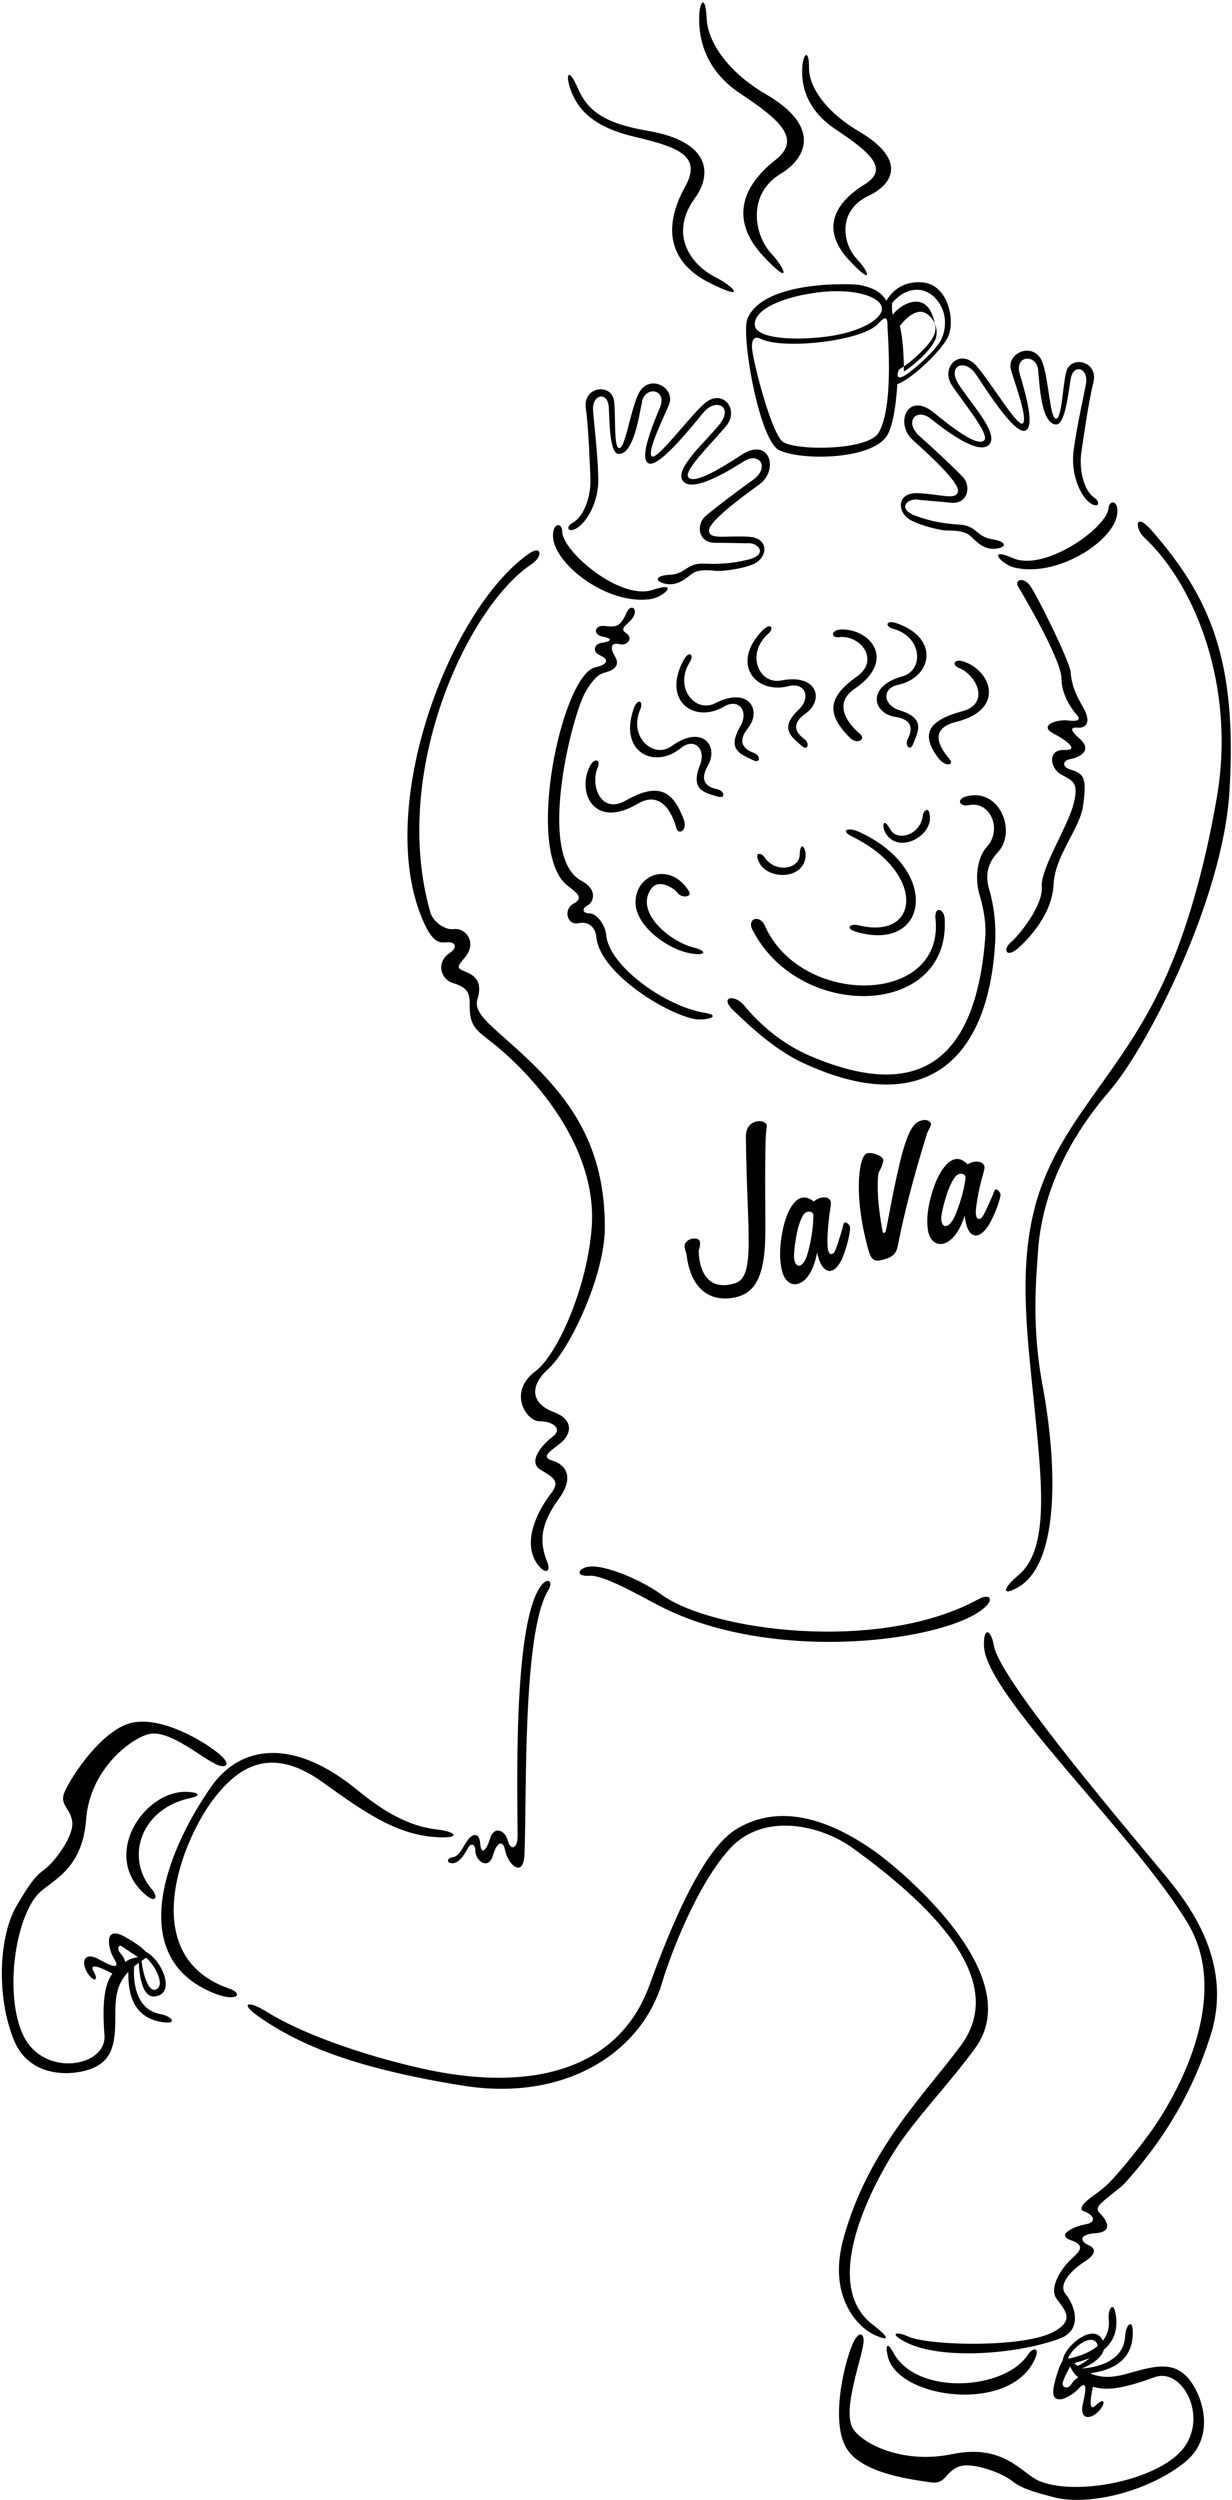 <?xml version="1.0" encoding="UTF-8"?>
<svg xmlns="http://www.w3.org/2000/svg" xmlns:xlink="http://www.w3.org/1999/xlink" width="313pt" height="635pt" viewBox="0 0 313 635" version="1.1">
<g id="surface1">
<path style=" stroke:none;fill-rule:nonzero;fill:rgb(0%,0%,0%);fill-opacity:1;" d="M 192.832 219 C 194.953 223.504 204.156 223.605 204.668 217.5 C 204.832 215.5 203.332 213.168 203.168 217.168 C 203.02 220.746 197.004 221.926 194.168 217.668 C 193.5 216.668 191.5 216.168 192.832 219 "/>
<path style=" stroke:none;fill-rule:nonzero;fill:rgb(0%,0%,0%);fill-opacity:1;" d="M 234.469 207.074 C 233.871 212.156 227.98 213.836 226.223 210.711 C 224.258 207.223 223.98 209.984 225.035 211.688 C 228.258 216.902 236.414 212.637 236.262 207.66 C 236.164 204.527 234.609 205.883 234.469 207.074 "/>
<path style=" stroke:none;fill-rule:nonzero;fill:rgb(0%,0%,0%);fill-opacity:1;" d="M 216.5 212.5 C 235.203 221.605 233.918 239.016 218 235 C 216.191 234.543 214.188 235.805 218 236.832 C 236.004 241.688 238.969 220.816 218.332 211.332 C 215.285 209.934 213.445 211.012 216.5 212.5 "/>
<path style=" stroke:none;fill-rule:nonzero;fill:rgb(0%,0%,0%);fill-opacity:1;" d="M 194.332 235.168 C 193 232.168 189.703 233.301 191.168 236.168 C 203.141 259.598 241.574 258.531 240 233.332 C 239.832 230.668 237.332 230.168 237.668 233.332 C 239.996 255.461 203.52 255.84 194.332 235.168 "/>
<path style=" stroke:none;fill-rule:nonzero;fill:rgb(0%,0%,0%);fill-opacity:1;" d="M 174.668 242 C 179.168 243 180.168 241.668 176.168 240.668 C 170.34 239.211 161.051 231.734 165.5 225.668 C 167.332 223.168 171.168 225.5 172.168 226.832 C 173.168 228.168 176.008 227.941 175 226.332 C 170.281 218.809 161.496 221.934 161.457 229.207 C 161.422 235.051 169.27 240.801 174.668 242 "/>
<path style=" stroke:none;fill-rule:nonzero;fill:rgb(0%,0%,0%);fill-opacity:1;" d="M 245.332 202.332 C 243 203 243.668 205 246.168 204.5 C 251.629 203.406 254.758 210.758 250.668 215.168 C 248.5 217.5 247.5 222.668 248.832 227.168 C 250.023 231.188 250.582 234.852 250.285 238.508 C 247.953 267.453 235.059 280.891 205.473 268.062 C 199.035 265.273 193.293 260.547 189 255.332 C 186.668 252.5 182.617 253.105 186.332 256.668 C 191.344 261.469 197.223 266.848 204.145 270.051 C 234.707 284.195 251.148 269.594 252.828 239.344 C 253.156 233.469 252.066 228.414 251.332 226 C 250.168 222.168 251 219.168 253.5 216.5 C 258.438 211.23 253.965 199.867 245.332 202.332 "/>
<path style=" stroke:none;fill-rule:nonzero;fill:rgb(0%,0%,0%);fill-opacity:1;" d="M 149.832 194.668 C 146.555 201.227 150.836 210.773 162 204.168 C 168.461 200.344 171.137 207.691 171.832 210.332 C 172.328 212.215 174.832 211 173.668 208 C 171.004 201.152 167.551 198.461 159 203.332 C 152.59 206.984 149.941 199.441 151.832 195 C 152.723 192.914 151 192.332 149.832 194.668 "/>
<path style=" stroke:none;fill-rule:nonzero;fill:rgb(0%,0%,0%);fill-opacity:1;" d="M 182.332 200.5 C 180.668 200.168 177.168 199.168 179.832 194.5 C 182.738 189.414 178.34 183.922 170.668 189.5 C 166.047 192.859 159.617 187.246 162.668 180.168 C 163.562 178.086 161.992 177.164 161 180 C 157.109 191.109 166.289 195.516 173 190 C 176.309 187.281 179.469 190.148 177.832 194.332 C 175.316 200.762 178.961 201.297 182.332 202.332 C 184.5 203 184 200.832 182.332 200.5 "/>
<path style=" stroke:none;fill-rule:nonzero;fill:rgb(0%,0%,0%);fill-opacity:1;" d="M 213.73 159.891 C 211.121 159.949 210.93 162.117 213.18 161.84 C 218.5 161.188 223.699 167.629 217.664 171.871 C 209.613 177.535 210.578 181.805 215.645 187.133 C 217.859 189.465 220.023 187.715 218.535 186.465 C 216.441 184.711 210.934 179.16 217.145 174.941 C 227.875 167.652 221.062 159.715 213.73 159.891 "/>
<path style=" stroke:none;fill-rule:nonzero;fill:rgb(0%,0%,0%);fill-opacity:1;" d="M 193.711 160.148 C 185.488 168.574 191.949 176.445 200.359 174.281 C 204.508 173.219 206.16 177.152 202.91 180.254 C 197.914 185.016 200.988 187.039 203.609 189.406 C 205.289 190.926 205.754 188.75 204.383 187.742 C 203.012 186.738 200.262 184.352 204.652 181.25 C 209.438 177.867 207.77 171.027 198.457 172.844 C 192.852 173.938 189.398 166.133 195.152 161.004 C 196.844 159.496 195.809 157.996 193.711 160.148 "/>
<path style=" stroke:none;fill-rule:nonzero;fill:rgb(0%,0%,0%);fill-opacity:1;" d="M 229.25 171.801 C 220.105 174.324 221.66 181.191 227.445 182.086 C 232.758 182.91 231.359 186.27 230.582 187.781 C 229.805 189.293 231.188 191.035 232.016 188.926 C 233.305 185.637 235.156 182.457 228.562 180.418 C 224.27 179.094 224 174.832 228.188 173.938 C 236.68 172.129 238.957 162.203 227.844 158.32 C 225.008 157.332 224.75 159.133 226.938 159.73 C 234.371 161.758 234.758 170.281 229.25 171.801 "/>
<path style=" stroke:none;fill-rule:nonzero;fill:rgb(0%,0%,0%);fill-opacity:1;" d="M 244.465 180.668 C 234.953 183.203 234.309 187.02 238.305 192.438 C 240.219 195.027 242.512 194.289 241.25 192.812 C 238.934 190.102 235.629 185.184 242.914 183.367 C 255.504 180.23 251.848 170.43 244.906 168.059 C 242.438 167.219 241.617 168.84 243.715 169.703 C 248.18 171.535 251.594 178.766 244.465 180.668 "/>
<path style=" stroke:none;fill-rule:nonzero;fill:rgb(0%,0%,0%);fill-opacity:1;" d="M 191.301 193.078 C 193.34 194.07 193.18 191.852 191.582 191.27 C 189.984 190.684 186.68 189.16 190.027 184.957 C 193.68 180.375 190.168 174.273 181.734 178.613 C 176.652 181.23 171.16 174.699 175.254 168.168 C 176.457 166.246 175.047 165.098 173.633 167.746 C 168.09 178.133 176.488 183.887 183.965 179.465 C 187.648 177.285 190.336 180.602 188.078 184.484 C 184.609 190.453 188.125 191.539 191.301 193.078 "/>
<path style=" stroke:none;fill-rule:nonzero;fill:rgb(0%,0%,0%);fill-opacity:1;" d="M 190 142.168 C 185.832 143.168 182.832 143.332 178.668 143.168 C 174.5 143 174.168 145.832 170.168 146 C 166.168 146.168 166.332 147.832 169.332 148.332 C 172.473 148.855 174.543 146.582 176.043 145.582 C 177.543 144.582 180.5 144.832 181.832 145 C 183.168 145.168 188.324 144.582 191.332 143.332 C 194.98 141.82 195.707 136.668 190.168 136.332 C 184.344 135.98 180.281 137.188 180.125 134.832 C 179.957 132.332 189.785 125.344 192.957 123.02 C 197.938 119.375 195.605 110.77 188.27 115.605 C 180.938 120.438 176 122.832 174.832 121.168 C 173.668 119.5 181.125 112.25 184.457 108.25 C 188.035 103.957 183.426 98.367 178.793 102.645 C 174.457 106.645 166.5 117.5 165.5 115.832 C 164.5 114.168 168.832 105.668 170 102.668 C 171.676 98.363 164.629 94.562 162.062 100.332 C 160.062 104.832 158.832 113.832 157.332 113.832 C 155.832 113.832 156.5 105.5 156 101.832 C 155.367 97.188 148.023 98.191 148.832 103.668 C 149.5 108.168 149.832 117.668 150 121.332 C 150.211 125.945 148.457 131.156 145.5 132.77 C 143.668 133.77 144.168 135.5 146.5 134.168 C 148.832 132.832 152.168 127.832 152 121.332 C 151.832 114.832 150.832 106.812 150.668 104.145 C 150.426 100.297 154.168 99.332 154.625 103.043 C 154.891 105.191 154.613 115.086 157.105 115.293 C 161.105 115.625 162.5 104.668 163.168 101.832 C 164.07 97.992 169.566 98.855 167.668 103.5 C 166.168 107.168 162.043 116.73 164.875 117.73 C 167.707 118.73 176.793 107.016 178.875 104.605 C 181.918 101.082 186.27 103.27 182.938 107.605 C 179.605 111.938 171.141 119.074 173.5 122.168 C 176.043 125.5 186.332 118.832 189 117.168 C 192.961 114.691 195.75 118.793 191.168 122 C 187.832 124.332 180.832 129.668 179.168 131.168 C 176.887 133.219 177.258 137.887 181.707 137.875 C 185.723 137.863 189.008 138.047 190.02 137.98 C 192.68 137.809 195.266 140.902 190 142.168 "/>
<path style=" stroke:none;fill-rule:nonzero;fill:rgb(0%,0%,0%);fill-opacity:1;" d="M 241.875 97.941 C 244.766 102.27 251.418 110.266 250.082 111.801 C 248.746 113.336 244.09 110.43 237.309 104.852 C 230.523 99.27 227.297 107.582 231.863 111.73 C 234.773 114.379 243.809 122.363 243.379 124.832 C 242.977 127.156 239.062 125.527 233.234 125.266 C 227.691 125.016 227.871 130.211 231.34 132.102 C 234.199 133.66 239.266 134.785 240.609 134.762 C 241.953 134.734 244.922 134.801 246.309 135.953 C 247.691 137.105 249.508 139.586 252.688 139.395 C 255.723 139.215 256.066 137.574 252.105 136.984 C 248.145 136.398 248.113 133.547 243.953 133.273 C 239.789 132.996 236.824 132.516 232.785 131.082 C 227.684 129.27 230.582 126.465 233.207 126.914 C 234.207 127.09 237.496 127.258 241.484 127.688 C 245.91 128.172 246.77 123.566 244.719 121.285 C 243.219 119.617 236.82 113.578 233.754 110.906 C 229.535 107.23 232.742 103.449 236.418 106.328 C 238.895 108.266 248.426 115.98 251.305 112.934 C 253.977 110.105 246.312 102.117 243.453 97.457 C 240.598 92.797 245.156 91.082 247.812 94.902 C 249.629 97.52 257.426 110.129 260.348 109.43 C 263.27 108.734 260.18 98.789 259.074 94.988 C 257.672 90.164 263.23 89.887 263.723 93.805 C 264.09 96.691 264.32 107.734 268.332 107.828 C 270.832 107.883 271.602 98.016 272.09 95.906 C 272.934 92.266 276.555 93.621 275.91 97.422 C 275.465 100.055 273.621 107.926 272.77 114.371 C 271.922 120.82 274.707 126.145 276.887 127.715 C 279.066 129.285 279.746 127.621 278.027 126.434 C 275.258 124.516 274.066 119.148 274.762 114.586 C 275.312 110.953 276.645 101.543 277.785 97.141 C 279.168 91.781 271.969 90.008 270.852 94.559 C 269.965 98.152 269.75 106.512 268.258 106.352 C 266.766 106.195 266.492 97.113 264.98 92.43 C 263.039 86.422 255.629 89.453 256.84 93.91 C 257.684 97.02 261.098 105.93 259.926 107.48 C 258.758 109.031 251.988 97.398 248.102 92.965 C 243.941 88.223 238.77 93.293 241.875 97.941 "/>
<path style=" stroke:none;fill-rule:nonzero;fill:rgb(0%,0%,0%);fill-opacity:1;" d="M 165.332 152.168 C 168.668 151.668 172.832 147.5 165.832 149.832 C 157.5 152.609 142.832 139.977 142.832 135 C 142.832 132.668 140.332 132.668 140.5 136.332 C 140.816 143.289 154.297 153.82 165.332 152.168 "/>
<path style=" stroke:none;fill-rule:nonzero;fill:rgb(0%,0%,0%);fill-opacity:1;" d="M 257.344 141.766 C 250.59 138.793 254.352 143.328 257.625 144.137 C 268.461 146.809 282.859 137.57 283.82 130.676 C 284.328 127.039 281.84 126.809 281.621 129.133 C 281.16 134.086 265.383 145.305 257.344 141.766 "/>
<path style=" stroke:none;fill-rule:nonzero;fill:rgb(0%,0%,0%);fill-opacity:1;" d="M 273.832 184.832 C 275.668 185 277.5 183.668 275.168 179.668 C 272.832 175.668 272.168 173.168 272 170.668 C 271.832 168.168 263.168 150.5 261.5 148.5 C 259.832 146.5 257.668 147.332 258.668 149 C 262.008 154.566 269.668 168.168 269.668 172.332 C 269.668 176.5 272.332 180.168 273.5 181.5 C 274.668 182.832 274 183.332 271.332 183 C 268.609 182.66 263.672 184.23 267.668 186.332 C 270.832 188 274.5 190.668 270.332 190.5 C 266.168 190.332 266.668 195 269.5 196.668 C 272.332 198.332 274.332 198.5 272.668 204.5 C 271 210.5 264.332 220.668 264.668 225.332 C 265 230 259 237.5 256.832 239.332 C 254.668 241.168 255.668 243.5 258.668 240.832 C 261.668 238.168 267.332 232 267.668 224.668 C 268 217.332 274.383 210.457 275.168 204.668 C 276.098 197.812 275.57 196.52 272 195.5 C 269.668 194.832 270 193.168 271.832 192.832 C 274.352 192.375 277.648 190.57 274.332 187.668 C 271.668 185.332 272 184.668 273.832 184.832 "/>
<path style=" stroke:none;fill-rule:nonzero;fill:rgb(0%,0%,0%);fill-opacity:1;" d="M 292.668 134.832 C 288.168 129.668 288.332 134.332 290.668 136.5 C 303.719 148.621 313.949 174.465 309.168 202.418 C 307.574 211.73 303.906 230.375 296.711 246.949 C 285.16 273.539 268.098 284.797 262.562 308.051 C 258.914 323.363 261 339.504 262.738 356.75 C 264.789 377.137 266.609 393.605 258.668 400.168 C 254.832 403.332 254.332 405.668 258.668 403.168 C 269.508 396.91 268.492 371.254 264.832 351.668 C 262 336.5 263.332 324.168 263.668 318.5 C 264.266 308.32 267.82 293.453 281.863 277.141 C 291.781 265.625 310.629 228.312 312.332 201.332 C 314.477 167.41 307.188 151.508 292.668 134.832 "/>
<path style=" stroke:none;fill-rule:nonzero;fill:rgb(0%,0%,0%);fill-opacity:1;" d="M 144.25 225 C 147.25 227.25 148 228.25 145.75 229.5 C 142.965 231.047 144.129 235.137 147 234.5 C 149.25 234 151.25 235.25 151.5 238 C 152.301 246.801 168.199 256.949 176 258.75 C 179.25 259.5 183.75 258 179 257.25 C 169.117 255.688 154.719 245.395 154 237.5 C 153.75 234.75 151.5 232 149.75 232 C 148 232 147.75 230.75 149.25 230 C 150.75 229.25 152 226 147.75 223.75 C 136.195 217.633 145.305 181.699 148.75 175.75 C 151.5 171 153.152 171.016 154 170.75 C 155.191 170.379 157.859 169.434 156.25 166.75 C 154.75 164.25 155.438 163.125 157.438 163.625 C 159.438 164.125 161 162 159 160.75 C 157 159.5 160 158.5 161 156.5 C 162 154.5 160.25 153.375 159.25 155.5 C 158.66 156.75 158.02 158.176 156.93 158.785 C 155.992 159.312 154.656 159.117 153.5 159 C 151 158.75 150.5 161.25 153.25 161.75 C 156 162.25 155 163 153 163.25 C 151 163.5 150.25 165.5 152.5 166.5 C 154.75 167.5 154.523 168.777 151.25 169.5 C 142.734 171.383 133.07 216.617 144.25 225 "/>
<path style=" stroke:none;fill-rule:nonzero;fill:rgb(0%,0%,0%);fill-opacity:1;" d="M 114 239.332 C 115.668 239.332 116.332 240.668 114.332 242 C 110.539 244.527 112.129 248.805 115 249.668 C 119.332 250.969 119.332 252.699 119.332 255.668 C 119.332 260.715 121.086 261.719 124.832 264.668 C 135.422 272.988 151.785 291.211 150.332 311.668 C 149.266 326.719 141.734 344.031 136 348.332 C 128.891 353.664 133.777 361 137 361 C 140.668 361 143 363 140.332 365 C 137.668 367 134 371.332 137.332 373.332 C 140.668 375.332 142.379 376.258 140 379.332 C 135.988 384.523 132.93 391.895 136.332 397 C 138.332 400 140.148 399.516 139 396.668 C 136.961 391.609 137.289 387.141 142 380.668 C 146.102 375.031 143.566 371.969 140.332 371 C 137 370 140.332 368.332 142.668 366.332 C 145 364.332 146 360.668 140.668 358.668 C 134.969 356.527 134.367 352.137 139.332 347.668 C 144.668 342.867 153.668 324.133 153.668 311.668 C 153.668 288.133 142.148 275.969 128.668 264.082 C 122.809 258.918 120.418 256.668 121.332 253.668 C 122.52 249.789 121 248 118.668 247 C 116.332 246 115.668 246 118 243.332 C 121.43 239.414 118.238 235.586 115.332 236 C 113 236.332 110 234.082 109.332 231.75 C 99.121 196.004 118.879 154.078 135 143.332 C 138 141.332 137.668 138.332 134.332 140.668 C 113.965 154.926 94.465 206.609 108 235 C 110.508 240.262 112.332 239.332 114 239.332 "/>
<path style=" stroke:none;fill-rule:nonzero;fill:rgb(0%,0%,0%);fill-opacity:1;" d="M 149.25 398 C 146.75 398.5 146.25 400.5 149.75 400.25 C 153.25 400 162 405 167.25 407.75 C 196.562 423.105 241.77 416.73 250.5 408 C 252.5 406 251.25 404.75 248.5 406.25 C 223.285 420.004 180.547 414.246 168 405 C 163.25 401.5 153.426 397.164 149.25 398 "/>
<path style=" stroke:none;fill-rule:nonzero;fill:rgb(0%,0%,0%);fill-opacity:1;" d="M 129 467.5 C 128.25 464.75 125.5 463.75 124.5 467 C 123.5 470.25 122.25 471.25 122 468.25 C 121.75 465.25 120 465.75 118.75 467.5 C 117.5 469.25 116.75 471.5 115 471.75 C 113.25 472 113.5 473.5 115.25 473.25 C 117 473 118.25 470.5 119 469.25 C 119.75 468 120.75 468.5 120.75 470 C 120.75 472.785 124.145 475.113 125.25 471.25 C 126.25 467.75 127.836 467.371 128.312 469.938 C 129 473.625 133 477.25 133.25 471 C 133.863 455.703 132.723 414.883 139.25 404 C 140.75 401.5 139.051 400.5 137.301 403 C 130.234 413.094 131.5 455.883 131.5 466.5 C 131.5 469.5 129.75 470.25 129 467.5 "/>
<path style=" stroke:none;fill-rule:nonzero;fill:rgb(0%,0%,0%);fill-opacity:1;" d="M 58.25 505.125 C 34.242 496.781 46.32 466.875 54.738 456.344 C 60.023 449.734 68.152 442.789 81.875 452.625 C 92.039 459.91 100.297 465.883 110.5 466.625 C 117.375 467.125 115.875 465.25 111.375 464.75 C 105.719 464.121 99.59 461.926 90.875 454.75 C 74.559 441.312 61.027 443.133 53.52 454.016 C 41.074 472.051 33.012 496.824 53.375 505.875 C 60.125 508.875 62.121 506.473 58.25 505.125 "/>
<path style=" stroke:none;fill-rule:nonzero;fill:rgb(0%,0%,0%);fill-opacity:1;" d="M 214.25 568.75 C 210.199 583.672 218.25 591.25 222 593 C 225.75 594.75 226.477 594.102 221.75 590.5 C 207.309 579.488 223.758 551.867 227.195 546.465 C 232.477 538.16 240.82 529.754 247.75 520.25 C 261.457 501.453 227.887 474.301 222.625 470.531 C 204.422 457.496 193.156 461 187.25 464.5 C 180.5 468.5 173.25 481.5 165 504.25 C 157.227 525.691 135.082 531.77 106.738 525.316 C 90.891 521.703 75.898 516.145 67.75 511 C 63 508 60.75 508.75 65.75 512.25 C 76.707 519.922 91.211 525.496 117.5 529.75 C 143.656 533.98 162.977 521.305 168.25 503.5 C 170.25 496.75 177 478.75 185.5 469.5 C 194 460.25 208.5 463.5 216.75 469.5 C 235.117 482.859 256.766 502.406 244.137 519.535 C 234.848 532.137 220.434 545.977 214.25 568.75 "/>
<path style=" stroke:none;fill-rule:nonzero;fill:rgb(0%,0%,0%);fill-opacity:1;" d="M 252.5 418 C 251.746 413.637 249.75 413.25 250 418.25 C 250.625 430.766 288.289 466.066 301.75 488.5 C 313.273 507.707 298.414 533.203 292.035 541.934 C 288.887 546.238 285.418 550.496 282.793 553.371 C 280.402 555.988 278.973 556.805 277.074 558.234 C 274.676 560.043 274.09 561.281 275.5 561.75 C 277.742 562.496 278.898 564.477 275.75 565 C 272.75 565.5 268.25 567.75 272 569 C 275.75 570.25 274.5 571.75 272.25 573.75 C 270 575.75 266.25 581 268.5 584 C 270.75 587 272.832 589.25 268.082 592.082 C 260.648 596.52 235.762 595.812 230.75 593.5 C 227.5 592 225.75 592.75 230.25 595 C 239.32 599.535 258.68 597.965 269.25 594 C 275.25 591.75 273 585.5 270.75 582.75 C 268.551 580.062 272.75 576.25 275.5 574.5 C 278.25 572.75 278.75 571.25 276.5 570.25 C 274.25 569.25 274.25 567.5 278.25 567.25 C 283.086 566.949 281.051 563.801 279.5 562.25 C 278.484 561.234 278.691 560.488 280.43 559 C 281.379 558.184 285.055 555.348 285.746 554.578 C 297.055 541.98 303.453 529.852 307.516 517.129 C 313.809 497.438 300.812 482.113 294.73 474.805 C 282 459.5 253.922 426.227 252.5 418 "/>
<path style=" stroke:none;fill-rule:nonzero;fill:rgb(0%,0%,0%);fill-opacity:1;" d="M 48.336 456.723 C 50.766 456.211 51.133 455.32 47.578 455.148 C 36.598 454.629 25.32 471.531 37.121 481.406 C 39.59 483.473 40.238 481.844 38.586 479.906 C 31.637 471.746 35.875 459.348 48.336 456.723 "/>
<path style=" stroke:none;fill-rule:nonzero;fill:rgb(0%,0%,0%);fill-opacity:1;" d="M 40.875 511.625 C 33.676 510.371 33.914 501.645 34.078 499.484 C 34.441 499.184 34.836 498.883 35.254 498.582 C 35.398 501.855 36.191 507.395 39.227 507.109 C 44.898 506.574 41.152 497.832 37.062 495.777 C 37.051 495.762 37.039 495.742 37.027 495.727 C 36.449 495.078 34.984 493.766 31.645 491.922 C 26.168 488.891 27.473 495.066 28.992 497.551 C 30.512 500.031 29.105 499.891 25.172 497.703 C 21.016 495.391 20.52 498.887 22.496 501.551 C 23.926 503.473 25.113 503.109 23.828 500.824 C 22.586 498.613 25.031 499.434 28.539 501.289 C 26.348 504.445 25.988 509.336 26.539 516.992 C 27.117 524.996 11.164 527.848 5.941 517.062 C 1.297 507.465 3.438 488.734 9.293 481.531 C 12.301 477.828 20.879 475.648 21.875 462.199 C 22.855 448.984 33.844 441.227 38.039 440.422 C 43.363 439.406 51.516 446.816 55.359 448.344 C 57.164 449.059 58.676 448.406 56.344 446.125 C 53.195 443.039 40.59 435.195 32.59 437.844 C 25.531 440.176 18.422 450.75 16.504 454.949 C 14.891 458.488 17.812 459.02 18.344 462.676 C 18.875 466.336 13.828 472.996 11.328 474.824 C 8.828 476.648 7.43 478.602 4.164 484.195 C -0.258 491.773 -1.035 507.215 3.605 518.355 C 7.832 528.508 19.789 527.312 24.309 524.98 C 29.102 522.508 29.324 517.891 29.309 510.965 C 29.297 506.559 30.012 503.594 32.609 500.848 C 32.566 504.363 32.777 511.953 40.5 513.5 C 45.5 514.5 43.75 512.125 40.875 511.625 Z M 37.109 497.273 C 39.453 499.246 41.977 504.176 39.719 505.301 C 37.676 506.316 36.293 501.184 35.953 498.078 C 36.266 497.855 37.008 497.367 37.109 497.273 Z M 31.848 498.41 C 31.656 497.672 31.27 496.906 30.664 496.23 C 29.508 494.934 30.246 493.871 30.895 494.336 C 31.543 494.805 34.871 497.008 35.066 497.129 C 34.73 497.234 32.742 497.441 31.848 498.41 "/>
<path style=" stroke:none;fill-rule:nonzero;fill:rgb(0%,0%,0%);fill-opacity:1;" d="M 225.566 598.59 C 228.086 609.289 256.688 613.238 262.938 599.184 C 264.246 596.238 262.5 596.062 261.09 598.184 C 255.156 607.109 232.82 608.688 226.871 597.426 C 225.715 595.23 224.754 595.129 225.566 598.59 "/>
<path style=" stroke:none;fill-rule:nonzero;fill:rgb(0%,0%,0%);fill-opacity:1;" d="M 286.758 602.824 C 282.867 603.945 279.977 604.145 276.934 602.816 C 280.641 602.32 287.254 600.816 287.762 593.457 C 288.109 588.367 285.98 590.41 285.852 593.324 C 285.543 600.473 277.215 601.473 274.836 601.617 C 276.789 600.848 279.852 599.141 280.441 596.836 C 282.426 595.164 283.891 592.699 283.59 588.988 C 283.176 583.906 281.375 586.242 281.684 589.145 C 281.926 591.402 281.27 593.164 280.191 594.539 C 277.934 589.59 270.23 596.164 270.023 599.527 C 270.023 599.531 270.023 599.531 270.023 599.535 C 270.012 599.555 269.996 599.566 269.98 599.59 C 269.52 600.324 268.66 602.09 267.801 605.809 C 266.391 611.906 271.973 608.957 273.941 606.812 C 275.91 604.668 276.164 606.059 275.141 610.441 C 274.059 615.074 277.555 614.594 279.57 611.957 C 281.031 610.055 280.355 609.012 278.508 610.879 C 276.727 612.68 276.84 610.105 277.664 606.219 C 281.301 607.461 286.098 606.461 293.309 603.828 C 300.848 601.074 307.969 615.633 299.035 623.613 C 291.086 630.719 272.488 633.805 263.953 630.156 C 259.566 628.277 255.109 620.629 241.906 623.367 C 228.93 626.055 218.453 620.371 216.527 616.559 C 214.086 611.715 218.977 599.094 219.387 594.977 C 219.578 593.047 218.535 591.773 216.98 594.641 C 214.883 598.516 210.551 615.293 215.297 622.258 C 219.477 628.402 231.848 629.836 236.414 630.523 C 240.258 631.102 239.965 628.148 243.336 626.633 C 246.707 625.113 254.5 628.137 256.941 630.039 C 259.387 631.941 261.645 632.75 267.922 634.355 C 276.422 636.523 291.484 633.027 300.922 625.508 C 309.52 618.652 305.09 607.484 301.605 603.781 C 297.91 599.852 293.406 600.906 286.758 602.824 Z M 278.504 594.949 C 278.75 595.242 278.855 595.566 278.859 595.906 C 276.004 598.277 271.98 599.004 271.461 599.09 C 271.422 599.066 271.379 599.039 271.336 599.023 C 272.383 596.402 276.793 592.906 278.504 594.949 Z M 272.215 605.566 C 271.285 607.035 269.941 606.352 269.953 605.555 C 269.977 604.426 271.809 601.309 271.867 601.086 C 272.062 601.383 272.809 603.234 273.984 603.828 C 273.324 604.219 272.699 604.797 272.215 605.566 Z M 273.797 600.953 C 273.492 600.73 273.188 600.496 272.879 600.242 C 273.809 599.992 275.297 599.617 276.871 598.953 C 275.879 599.812 274.703 600.547 273.797 600.953 "/>
<path style=" stroke:none;fill-rule:nonzero;fill:rgb(0%,0%,0%);fill-opacity:1;" d="M 177.371 314.801 C 176.457 314.262 174.645 314.758 174.109 315.781 C 173.719 316.52 174.02 317.289 174.406 318.562 C 175.562 328.32 181.172 330.641 186.52 329.594 C 190.754 328.766 193.77 325.957 194.348 316.355 C 194.629 311.324 194.234 302.641 194.488 290.508 C 194.52 287.586 194.887 286.117 194.781 285.742 C 194.609 285.117 193.41 284.473 191.992 284.906 C 190.16 285.469 189.348 286.938 189.512 289.395 C 189.746 312.891 192.047 324.328 186.734 325.961 C 179.758 328.102 177.645 322.715 177.492 317.773 C 178.004 316.141 178.016 315.18 177.371 314.801 "/>
<path style=" stroke:none;fill-rule:nonzero;fill:rgb(0%,0%,0%);fill-opacity:1;" d="M 211.043 305.156 C 210.781 304.289 209.621 303.859 208.215 304.336 C 207.688 304.512 207.258 304.793 206.727 305.176 C 205.551 304.273 204.547 303.93 203.434 304.305 C 201.676 304.898 199.809 307.711 198.855 312.469 C 197.941 316.938 198.012 320.602 198.812 323.266 C 199.504 325.559 201.18 326.633 202.879 326.059 C 204.988 325.352 206.754 322.641 207.59 318.129 C 207.664 318.578 207.793 319.016 207.906 319.387 C 209.398 324.355 212.551 323.902 214.492 318.328 C 215.844 314.461 216.051 311.934 215.941 311.562 C 215.809 311.129 215.062 310.355 214.594 310.516 C 214.242 310.633 214.23 311.453 213.703 313.133 C 213.133 314.996 212.68 316.43 212.285 317.426 C 211.629 319.078 210.305 319.141 210.227 316.191 C 210.188 314.746 210.258 312.699 210.531 310.105 C 210.82 307.414 211.25 305.84 211.043 305.156 Z M 205.234 318.238 C 203.988 322.836 201.543 322.172 201.734 318.656 C 201.805 317.387 201.969 315.883 202.273 314.184 C 202.707 311.707 203.32 309.906 203.988 308.758 C 204.891 307.219 206.621 307.637 206.633 308.656 C 206.648 310.133 206.469 313.758 205.234 318.238 "/>
<path style=" stroke:none;fill-rule:nonzero;fill:rgb(0%,0%,0%);fill-opacity:1;" d="M 224.379 294.551 C 224.145 293.586 221.605 292.59 220.277 292.949 C 218.289 293.488 216.957 302.531 219.91 314.727 C 221.141 319.816 221.457 320.758 224.445 319.949 C 227.266 319.184 227.797 318.105 228.18 316.039 C 229.473 309.332 231.828 299.719 235.566 287.77 C 236.223 286.469 236.594 285.809 236.508 285.457 C 236.316 284.668 235.168 284.074 233.43 284.859 C 230.277 286.289 228.461 294.676 225.137 312.32 C 224.977 313.176 224.355 313.512 224.23 312.82 C 223.035 306.402 222.73 301.363 223.184 297.949 C 223.801 296.848 224.527 295.164 224.379 294.551 "/>
<path style=" stroke:none;fill-rule:nonzero;fill:rgb(0%,0%,0%);fill-opacity:1;" d="M 254.184 303.332 C 254.105 302.887 253.457 302.02 252.973 302.109 C 252.609 302.18 252.5 302.996 251.773 304.59 C 250.984 306.359 250.359 307.719 249.848 308.652 C 248.996 310.203 247.676 310.082 247.953 307.148 C 248.094 305.711 248.41 303.688 248.996 301.156 C 249.609 298.523 250.227 297.02 250.105 296.316 C 249.949 295.418 248.852 294.836 247.398 295.117 C 246.855 295.219 246.395 295.441 245.82 295.75 C 244.766 294.695 243.809 294.219 242.66 294.438 C 240.844 294.785 238.652 297.324 237.129 301.91 C 235.68 306.223 235.305 309.863 235.777 312.613 C 236.184 314.984 237.719 316.273 239.473 315.938 C 241.648 315.52 243.73 313.07 245.105 308.711 C 245.121 309.168 245.199 309.617 245.266 310 C 246.145 315.133 249.324 315.109 251.926 309.848 C 253.734 306.195 254.25 303.715 254.184 303.332 Z M 242.758 308.5 C 240.961 312.891 238.617 311.898 239.234 308.441 C 239.457 307.191 239.801 305.723 240.312 304.078 C 241.039 301.68 241.867 299.977 242.672 298.93 C 243.754 297.523 245.418 298.172 245.305 299.188 C 245.141 300.652 244.523 304.223 242.758 308.5 "/>
<path style=" stroke:none;fill-rule:nonzero;fill:rgb(0%,0%,0%);fill-opacity:1;" d="M 218.375 72.375 C 216.965 72.07 193.938 70.996 189.875 81 C 188.25 85 192.828 111.961 198 114.375 C 203.625 117 220.742 116.824 225.125 111 C 226.66 108.961 227.629 103.473 227.98 97.547 C 231.062 96.703 239.156 89.277 240.875 85.5 C 242.75 81.375 240.875 72.375 234.5 71.75 C 229.047 71.215 226.344 74.43 225.203 76.387 C 223.633 73.855 221.504 73.051 218.375 72.375 Z M 207.035 74.379 C 217.027 72.961 223.648 75.406 224.035 78.129 C 224.445 81.023 218.25 84.688 208.656 85.66 C 199.707 86.57 192.199 85.605 191.785 82.707 C 191.297 79.27 197.105 75.789 207.035 74.379 Z M 226.625 77 C 230.531 72.312 236.215 72.34 239.125 77.875 C 240.375 80.25 240.465 83.703 239 86.5 C 237.625 89.125 231 95.125 229.125 95.75 C 227.25 96.375 228.375 93.875 228.375 93.875 C 228.375 93.875 228.859 93.602 229.621 93.078 C 229.582 89.105 229.254 85.395 228.625 82.875 C 228.621 82.855 228.617 82.844 228.609 82.824 C 229.598 81.5 231.211 79.715 233.25 79.25 C 234.93 78.867 236.699 80.309 237.512 82.258 C 235.676 72.77 228.391 77.66 227 79.75 C 226.5 80.5 226.625 77 226.625 77 Z M 223.25 109.875 C 220.531 114.633 201.051 114.531 198.625 112 C 195.75 109 191.633 92.969 191.125 89 C 190.75 86.066 191.75 85.312 193.25 86.062 C 198.891 88.883 219.102 86.672 223.062 82.25 C 225.75 79.25 225.418 81.871 225.5 83.375 C 225.809 88.93 226.734 103.777 223.25 109.875 "/>
<path style=" stroke:none;fill-rule:nonzero;fill:rgb(0%,0%,0%);fill-opacity:1;" d="M 237.625 86.25 C 238.16 84.938 238.027 83.496 237.512 82.258 C 237.551 82.461 237.59 82.66 237.625 82.875 C 238 85.25 235.875 87.625 233.25 90.125 C 231.824 91.48 230.527 92.457 229.621 93.078 C 229.629 93.504 229.633 93.934 229.629 94.367 C 231.727 93.129 236.473 89.078 237.625 86.25 "/>
<path style=" stroke:none;fill-rule:nonzero;fill:rgb(0%,0%,0%);fill-opacity:1;" d="M 187.977 23.688 C 197.57 30.098 204.004 35.156 197.02 40.625 C 187.969 47.715 185.719 56.285 193.922 65.066 C 201.426 73.098 199.465 68.125 195.953 64.406 C 191.746 59.953 189.562 49.469 198.328 44.152 C 204.871 40.188 208.785 32.207 194.578 23.93 C 184.91 18.301 179.77 10.656 179.523 4.629 C 179.281 -1.395 177.73 0.184 177.633 4.191 C 177.496 9.801 179.09 17.754 187.977 23.688 "/>
<path style=" stroke:none;fill-rule:nonzero;fill:rgb(0%,0%,0%);fill-opacity:1;" d="M 161.344 34.777 C 172.406 37.383 178.395 39.629 174.078 47.398 C 168.484 57.473 169.605 66.473 180.281 71.852 C 190.043 76.773 186.434 72.746 181.883 70.48 C 175.82 67.469 169.699 59.773 176.566 50.289 C 181.035 44.113 180.422 35.91 164.488 33.211 C 153.645 31.371 149.289 28.164 146.848 22.504 C 144.402 16.848 143.578 18.914 144.969 22.777 C 146.91 28.184 151.098 32.363 161.344 34.777 "/>
<path style=" stroke:none;fill-rule:nonzero;fill:rgb(0%,0%,0%);fill-opacity:1;" d="M 212.293 32.855 C 220.637 38.449 226.195 42.809 219.68 46.832 C 211.234 52.047 208.84 58.785 215.828 66.203 C 222.219 72.988 220.676 68.922 217.684 65.777 C 214.098 62.012 212.59 53.531 220.703 49.715 C 226.754 46.871 230.621 40.688 218.215 33.375 C 209.773 28.402 205.488 22.043 205.535 17.219 C 205.578 12.395 204.117 13.578 203.852 16.773 C 203.484 21.25 204.566 27.68 212.293 32.855 "/>
</g>
</svg>
